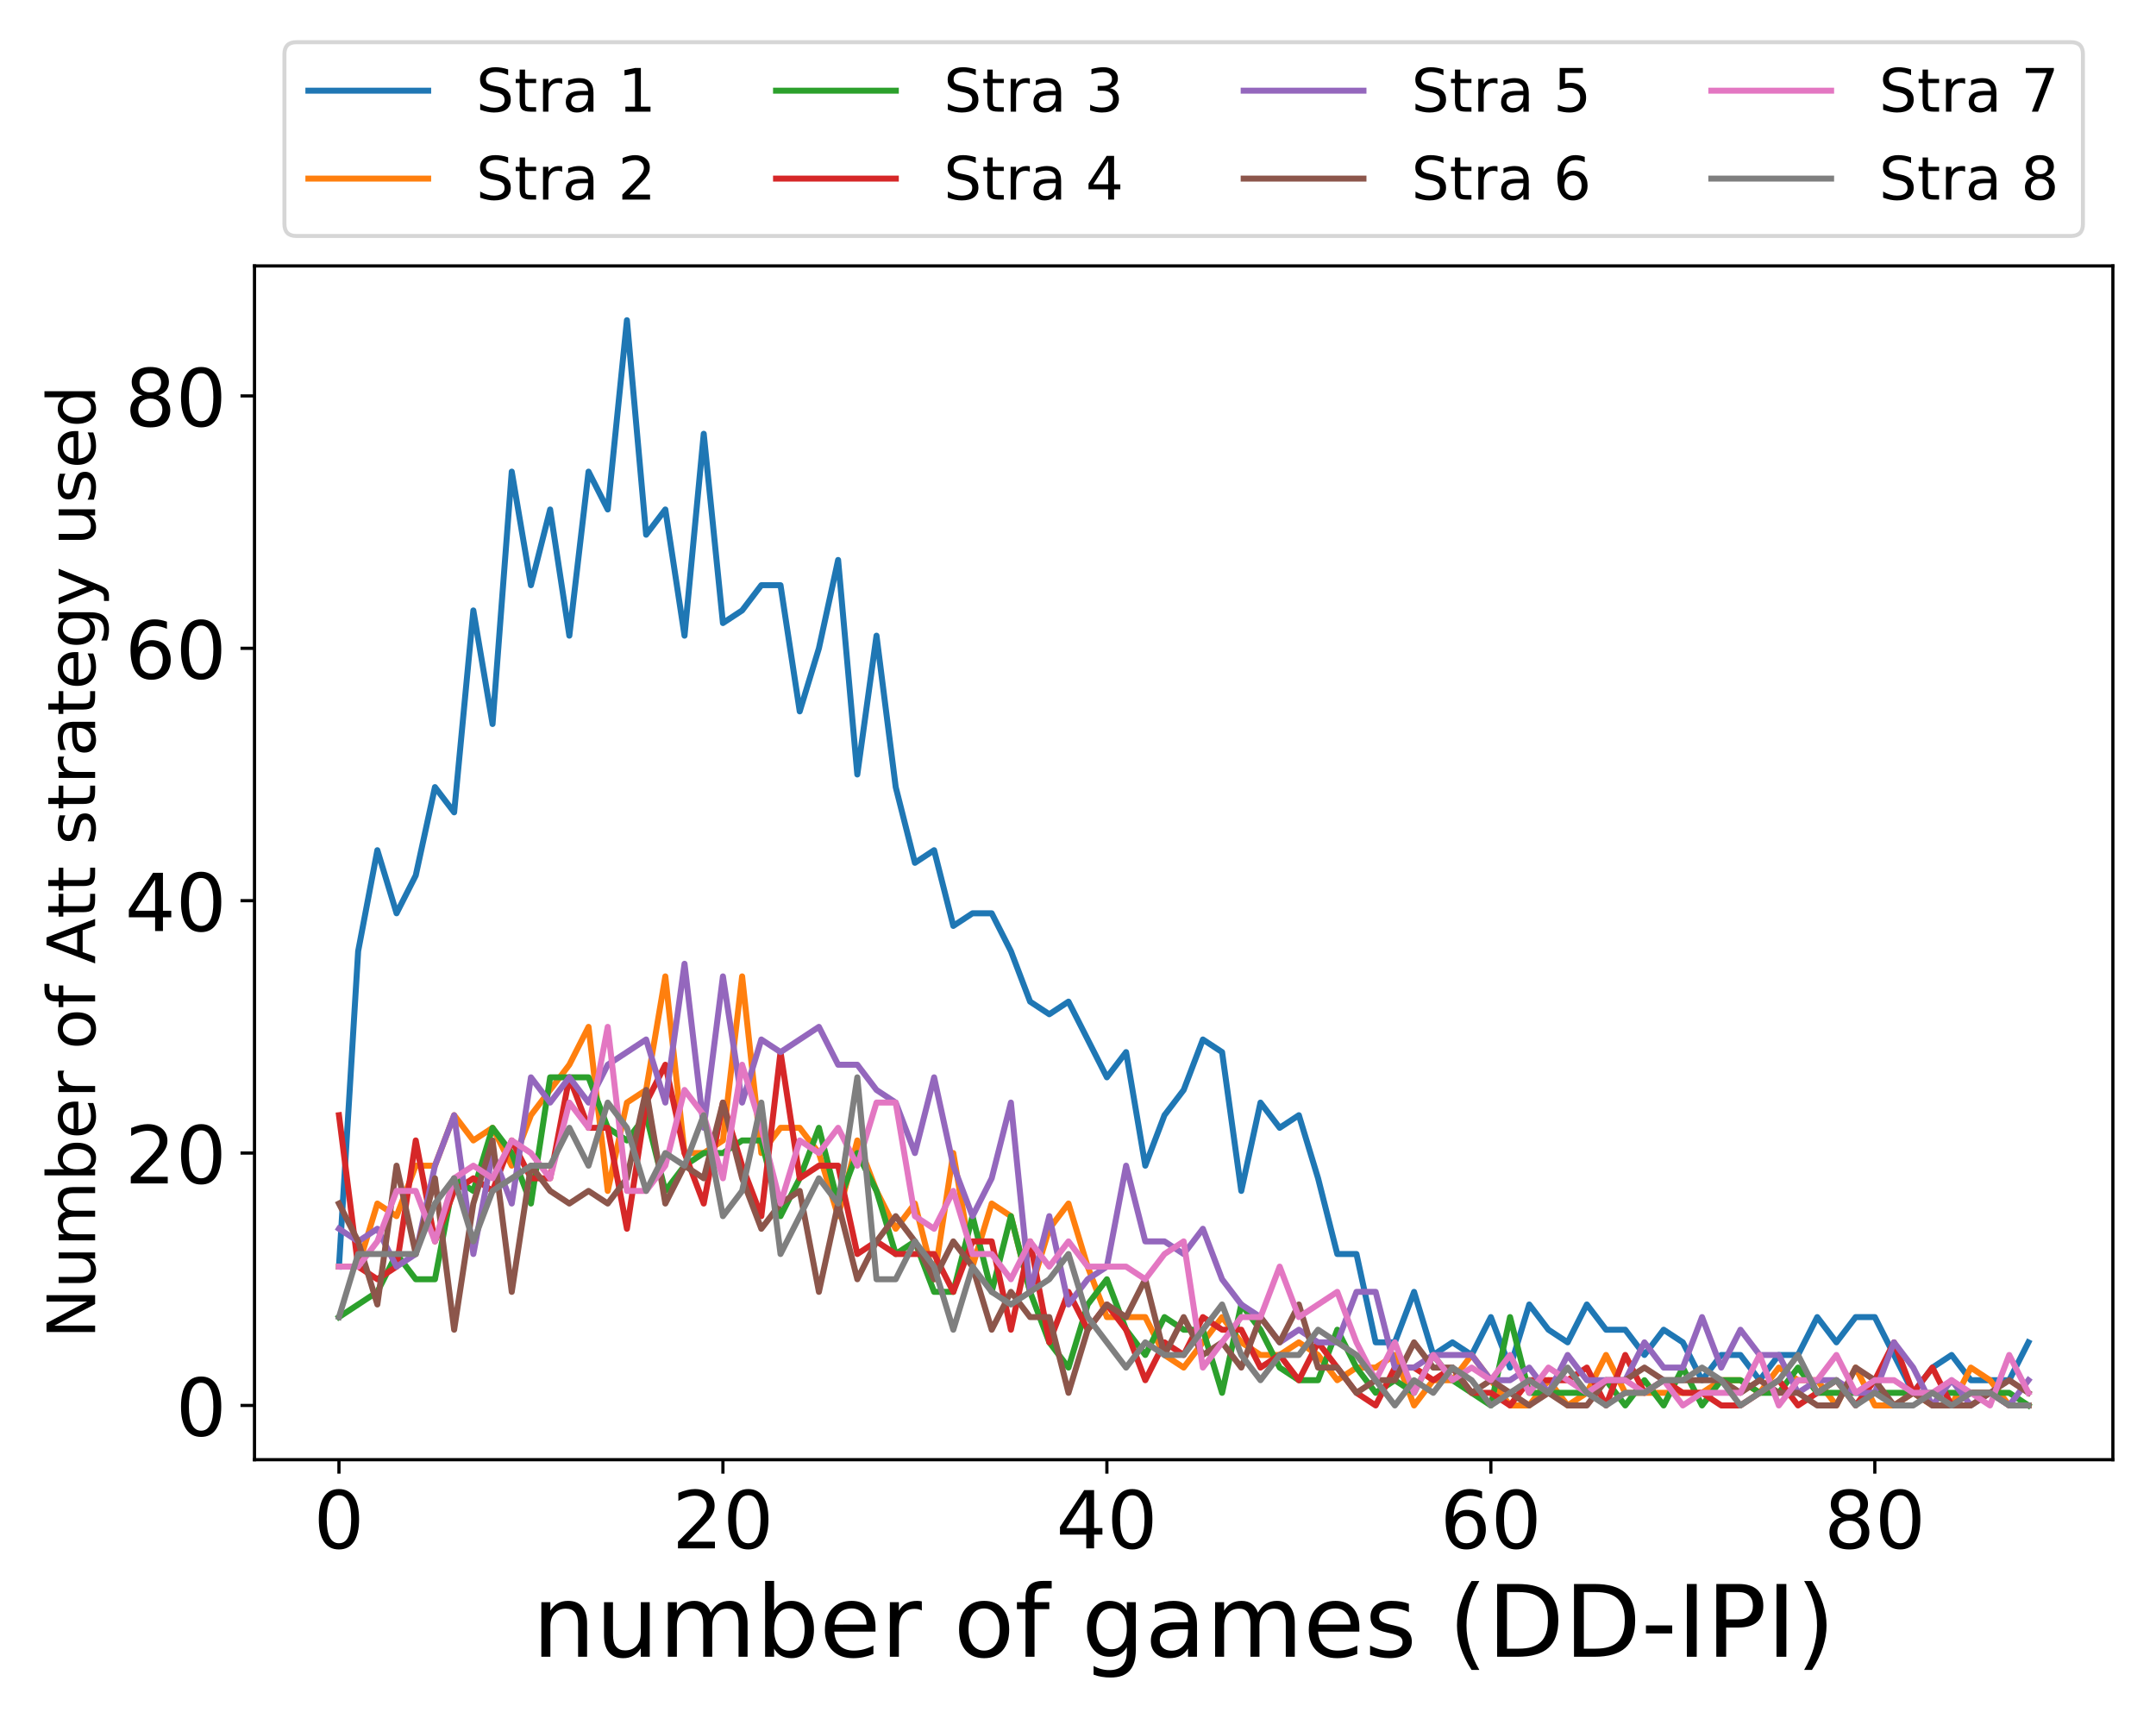 <?xml version="1.0" encoding="utf-8" standalone="no"?>
<!DOCTYPE svg PUBLIC "-//W3C//DTD SVG 1.1//EN"
  "http://www.w3.org/Graphics/SVG/1.1/DTD/svg11.dtd">
<!-- Created with matplotlib (https://matplotlib.org/) -->
<svg height="432pt" version="1.1" viewBox="0 0 540 432" width="540pt" xmlns="http://www.w3.org/2000/svg" xmlns:xlink="http://www.w3.org/1999/xlink">
 <defs>
  <style type="text/css">
*{stroke-linecap:butt;stroke-linejoin:round;}
  </style>
 </defs>
 <g id="figure_1">
  <g id="patch_1">
   <path d="M 0 432 
L 540 432 
L 540 0 
L 0 0 
z
" style="fill:#ffffff;"/>
  </g>
  <g id="axes_1">
   <g id="patch_2">
    <path d="M 63.74 365.56 
L 529.2 365.56 
L 529.2 66.6 
L 63.74 66.6 
z
" style="fill:#ffffff;"/>
   </g>
   <g id="matplotlib.axis_1">
    <g id="xtick_1">
     <g id="line2d_1">
      <defs>
       <path d="M 0 0 
L 0 3.5 
" id="mce94578e43" style="stroke:#000000;stroke-width:0.8;"/>
      </defs>
      <g>
       <use style="stroke:#000000;stroke-width:0.8;" x="84.897" xlink:href="#mce94578e43" y="365.56"/>
      </g>
     </g>
     <g id="text_1">
      <!-- 0 -->
      <defs>
       <path d="M 31.781 66.406 
Q 24.172 66.406 20.328 58.906 
Q 16.5 51.422 16.5 36.375 
Q 16.5 21.391 20.328 13.891 
Q 24.172 6.391 31.781 6.391 
Q 39.453 6.391 43.281 13.891 
Q 47.125 21.391 47.125 36.375 
Q 47.125 51.422 43.281 58.906 
Q 39.453 66.406 31.781 66.406 
z
M 31.781 74.219 
Q 44.047 74.219 50.516 64.516 
Q 56.984 54.828 56.984 36.375 
Q 56.984 17.969 50.516 8.266 
Q 44.047 -1.422 31.781 -1.422 
Q 19.531 -1.422 13.062 8.266 
Q 6.594 17.969 6.594 36.375 
Q 6.594 54.828 13.062 64.516 
Q 19.531 74.219 31.781 74.219 
z
" id="DejaVuSans-48"/>
      </defs>
      <g transform="translate(78.535 387.757)scale(0.2 -0.2)">
       <use xlink:href="#DejaVuSans-48"/>
      </g>
     </g>
    </g>
    <g id="xtick_2">
     <g id="line2d_2">
      <g>
       <use style="stroke:#000000;stroke-width:0.8;" x="181.067" xlink:href="#mce94578e43" y="365.56"/>
      </g>
     </g>
     <g id="text_2">
      <!-- 20 -->
      <defs>
       <path d="M 19.188 8.297 
L 53.609 8.297 
L 53.609 0 
L 7.328 0 
L 7.328 8.297 
Q 12.938 14.109 22.625 23.891 
Q 32.328 33.688 34.812 36.531 
Q 39.547 41.844 41.422 45.531 
Q 43.312 49.219 43.312 52.781 
Q 43.312 58.594 39.234 62.25 
Q 35.156 65.922 28.609 65.922 
Q 23.969 65.922 18.812 64.312 
Q 13.672 62.703 7.812 59.422 
L 7.812 69.391 
Q 13.766 71.781 18.938 73 
Q 24.125 74.219 28.422 74.219 
Q 39.75 74.219 46.484 68.547 
Q 53.219 62.891 53.219 53.422 
Q 53.219 48.922 51.531 44.891 
Q 49.859 40.875 45.406 35.406 
Q 44.188 33.984 37.641 27.219 
Q 31.109 20.453 19.188 8.297 
z
" id="DejaVuSans-50"/>
      </defs>
      <g transform="translate(168.342 387.757)scale(0.2 -0.2)">
       <use xlink:href="#DejaVuSans-50"/>
       <use x="63.623" xlink:href="#DejaVuSans-48"/>
      </g>
     </g>
    </g>
    <g id="xtick_3">
     <g id="line2d_3">
      <g>
       <use style="stroke:#000000;stroke-width:0.8;" x="277.236" xlink:href="#mce94578e43" y="365.56"/>
      </g>
     </g>
     <g id="text_3">
      <!-- 40 -->
      <defs>
       <path d="M 37.797 64.312 
L 12.891 25.391 
L 37.797 25.391 
z
M 35.203 72.906 
L 47.609 72.906 
L 47.609 25.391 
L 58.016 25.391 
L 58.016 17.188 
L 47.609 17.188 
L 47.609 0 
L 37.797 0 
L 37.797 17.188 
L 4.891 17.188 
L 4.891 26.703 
z
" id="DejaVuSans-52"/>
      </defs>
      <g transform="translate(264.511 387.757)scale(0.2 -0.2)">
       <use xlink:href="#DejaVuSans-52"/>
       <use x="63.623" xlink:href="#DejaVuSans-48"/>
      </g>
     </g>
    </g>
    <g id="xtick_4">
     <g id="line2d_4">
      <g>
       <use style="stroke:#000000;stroke-width:0.8;" x="373.406" xlink:href="#mce94578e43" y="365.56"/>
      </g>
     </g>
     <g id="text_4">
      <!-- 60 -->
      <defs>
       <path d="M 33.016 40.375 
Q 26.375 40.375 22.484 35.828 
Q 18.609 31.297 18.609 23.391 
Q 18.609 15.531 22.484 10.953 
Q 26.375 6.391 33.016 6.391 
Q 39.656 6.391 43.531 10.953 
Q 47.406 15.531 47.406 23.391 
Q 47.406 31.297 43.531 35.828 
Q 39.656 40.375 33.016 40.375 
z
M 52.594 71.297 
L 52.594 62.312 
Q 48.875 64.062 45.094 64.984 
Q 41.312 65.922 37.594 65.922 
Q 27.828 65.922 22.672 59.328 
Q 17.531 52.734 16.797 39.406 
Q 19.672 43.656 24.016 45.922 
Q 28.375 48.188 33.594 48.188 
Q 44.578 48.188 50.953 41.516 
Q 57.328 34.859 57.328 23.391 
Q 57.328 12.156 50.688 5.359 
Q 44.047 -1.422 33.016 -1.422 
Q 20.359 -1.422 13.672 8.266 
Q 6.984 17.969 6.984 36.375 
Q 6.984 53.656 15.188 63.938 
Q 23.391 74.219 37.203 74.219 
Q 40.922 74.219 44.703 73.484 
Q 48.484 72.75 52.594 71.297 
z
" id="DejaVuSans-54"/>
      </defs>
      <g transform="translate(360.681 387.757)scale(0.2 -0.2)">
       <use xlink:href="#DejaVuSans-54"/>
       <use x="63.623" xlink:href="#DejaVuSans-48"/>
      </g>
     </g>
    </g>
    <g id="xtick_5">
     <g id="line2d_5">
      <g>
       <use style="stroke:#000000;stroke-width:0.8;" x="469.575" xlink:href="#mce94578e43" y="365.56"/>
      </g>
     </g>
     <g id="text_5">
      <!-- 80 -->
      <defs>
       <path d="M 31.781 34.625 
Q 24.75 34.625 20.719 30.859 
Q 16.703 27.094 16.703 20.516 
Q 16.703 13.922 20.719 10.156 
Q 24.75 6.391 31.781 6.391 
Q 38.812 6.391 42.859 10.172 
Q 46.922 13.969 46.922 20.516 
Q 46.922 27.094 42.891 30.859 
Q 38.875 34.625 31.781 34.625 
z
M 21.922 38.812 
Q 15.578 40.375 12.031 44.719 
Q 8.5 49.078 8.5 55.328 
Q 8.5 64.062 14.719 69.141 
Q 20.953 74.219 31.781 74.219 
Q 42.672 74.219 48.875 69.141 
Q 55.078 64.062 55.078 55.328 
Q 55.078 49.078 51.531 44.719 
Q 48 40.375 41.703 38.812 
Q 48.828 37.156 52.797 32.312 
Q 56.781 27.484 56.781 20.516 
Q 56.781 9.906 50.312 4.234 
Q 43.844 -1.422 31.781 -1.422 
Q 19.734 -1.422 13.25 4.234 
Q 6.781 9.906 6.781 20.516 
Q 6.781 27.484 10.781 32.312 
Q 14.797 37.156 21.922 38.812 
z
M 18.312 54.391 
Q 18.312 48.734 21.844 45.562 
Q 25.391 42.391 31.781 42.391 
Q 38.141 42.391 41.719 45.562 
Q 45.312 48.734 45.312 54.391 
Q 45.312 60.062 41.719 63.234 
Q 38.141 66.406 31.781 66.406 
Q 25.391 66.406 21.844 63.234 
Q 18.312 60.062 18.312 54.391 
z
" id="DejaVuSans-56"/>
      </defs>
      <g transform="translate(456.85 387.757)scale(0.2 -0.2)">
       <use xlink:href="#DejaVuSans-56"/>
       <use x="63.623" xlink:href="#DejaVuSans-48"/>
      </g>
     </g>
    </g>
    <g id="text_6">
     <!-- number of games (DD-IPI) -->
     <defs>
      <path d="M 54.891 33.016 
L 54.891 0 
L 45.906 0 
L 45.906 32.719 
Q 45.906 40.484 42.875 44.328 
Q 39.844 48.188 33.797 48.188 
Q 26.516 48.188 22.312 43.547 
Q 18.109 38.922 18.109 30.906 
L 18.109 0 
L 9.078 0 
L 9.078 54.688 
L 18.109 54.688 
L 18.109 46.188 
Q 21.344 51.125 25.703 53.562 
Q 30.078 56 35.797 56 
Q 45.219 56 50.047 50.172 
Q 54.891 44.344 54.891 33.016 
z
" id="DejaVuSans-110"/>
      <path d="M 8.5 21.578 
L 8.5 54.688 
L 17.484 54.688 
L 17.484 21.922 
Q 17.484 14.156 20.5 10.266 
Q 23.531 6.391 29.594 6.391 
Q 36.859 6.391 41.078 11.031 
Q 45.312 15.672 45.312 23.688 
L 45.312 54.688 
L 54.297 54.688 
L 54.297 0 
L 45.312 0 
L 45.312 8.406 
Q 42.047 3.422 37.719 1 
Q 33.406 -1.422 27.688 -1.422 
Q 18.266 -1.422 13.375 4.438 
Q 8.5 10.297 8.5 21.578 
z
M 31.109 56 
z
" id="DejaVuSans-117"/>
      <path d="M 52 44.188 
Q 55.375 50.25 60.062 53.125 
Q 64.75 56 71.094 56 
Q 79.641 56 84.281 50.016 
Q 88.922 44.047 88.922 33.016 
L 88.922 0 
L 79.891 0 
L 79.891 32.719 
Q 79.891 40.578 77.094 44.375 
Q 74.312 48.188 68.609 48.188 
Q 61.625 48.188 57.562 43.547 
Q 53.516 38.922 53.516 30.906 
L 53.516 0 
L 44.484 0 
L 44.484 32.719 
Q 44.484 40.625 41.703 44.406 
Q 38.922 48.188 33.109 48.188 
Q 26.219 48.188 22.156 43.531 
Q 18.109 38.875 18.109 30.906 
L 18.109 0 
L 9.078 0 
L 9.078 54.688 
L 18.109 54.688 
L 18.109 46.188 
Q 21.188 51.219 25.484 53.609 
Q 29.781 56 35.688 56 
Q 41.656 56 45.828 52.969 
Q 50 49.953 52 44.188 
z
" id="DejaVuSans-109"/>
      <path d="M 48.688 27.297 
Q 48.688 37.203 44.609 42.844 
Q 40.531 48.484 33.406 48.484 
Q 26.266 48.484 22.188 42.844 
Q 18.109 37.203 18.109 27.297 
Q 18.109 17.391 22.188 11.75 
Q 26.266 6.109 33.406 6.109 
Q 40.531 6.109 44.609 11.75 
Q 48.688 17.391 48.688 27.297 
z
M 18.109 46.391 
Q 20.953 51.266 25.266 53.625 
Q 29.594 56 35.594 56 
Q 45.562 56 51.781 48.094 
Q 58.016 40.188 58.016 27.297 
Q 58.016 14.406 51.781 6.484 
Q 45.562 -1.422 35.594 -1.422 
Q 29.594 -1.422 25.266 0.953 
Q 20.953 3.328 18.109 8.203 
L 18.109 0 
L 9.078 0 
L 9.078 75.984 
L 18.109 75.984 
z
" id="DejaVuSans-98"/>
      <path d="M 56.203 29.594 
L 56.203 25.203 
L 14.891 25.203 
Q 15.484 15.922 20.484 11.062 
Q 25.484 6.203 34.422 6.203 
Q 39.594 6.203 44.453 7.469 
Q 49.312 8.734 54.109 11.281 
L 54.109 2.781 
Q 49.266 0.734 44.188 -0.344 
Q 39.109 -1.422 33.891 -1.422 
Q 20.797 -1.422 13.156 6.188 
Q 5.516 13.812 5.516 26.812 
Q 5.516 40.234 12.766 48.109 
Q 20.016 56 32.328 56 
Q 43.359 56 49.781 48.891 
Q 56.203 41.797 56.203 29.594 
z
M 47.219 32.234 
Q 47.125 39.594 43.094 43.984 
Q 39.062 48.391 32.422 48.391 
Q 24.906 48.391 20.391 44.141 
Q 15.875 39.891 15.188 32.172 
z
" id="DejaVuSans-101"/>
      <path d="M 41.109 46.297 
Q 39.594 47.172 37.812 47.578 
Q 36.031 48 33.891 48 
Q 26.266 48 22.188 43.047 
Q 18.109 38.094 18.109 28.812 
L 18.109 0 
L 9.078 0 
L 9.078 54.688 
L 18.109 54.688 
L 18.109 46.188 
Q 20.953 51.172 25.484 53.578 
Q 30.031 56 36.531 56 
Q 37.453 56 38.578 55.875 
Q 39.703 55.766 41.062 55.516 
z
" id="DejaVuSans-114"/>
      <path id="DejaVuSans-32"/>
      <path d="M 30.609 48.391 
Q 23.391 48.391 19.188 42.75 
Q 14.984 37.109 14.984 27.297 
Q 14.984 17.484 19.156 11.844 
Q 23.344 6.203 30.609 6.203 
Q 37.797 6.203 41.984 11.859 
Q 46.188 17.531 46.188 27.297 
Q 46.188 37.016 41.984 42.703 
Q 37.797 48.391 30.609 48.391 
z
M 30.609 56 
Q 42.328 56 49.016 48.375 
Q 55.719 40.766 55.719 27.297 
Q 55.719 13.875 49.016 6.219 
Q 42.328 -1.422 30.609 -1.422 
Q 18.844 -1.422 12.172 6.219 
Q 5.516 13.875 5.516 27.297 
Q 5.516 40.766 12.172 48.375 
Q 18.844 56 30.609 56 
z
" id="DejaVuSans-111"/>
      <path d="M 37.109 75.984 
L 37.109 68.5 
L 28.516 68.5 
Q 23.688 68.5 21.797 66.547 
Q 19.922 64.594 19.922 59.516 
L 19.922 54.688 
L 34.719 54.688 
L 34.719 47.703 
L 19.922 47.703 
L 19.922 0 
L 10.891 0 
L 10.891 47.703 
L 2.297 47.703 
L 2.297 54.688 
L 10.891 54.688 
L 10.891 58.5 
Q 10.891 67.625 15.141 71.797 
Q 19.391 75.984 28.609 75.984 
z
" id="DejaVuSans-102"/>
      <path d="M 45.406 27.984 
Q 45.406 37.75 41.375 43.109 
Q 37.359 48.484 30.078 48.484 
Q 22.859 48.484 18.828 43.109 
Q 14.797 37.75 14.797 27.984 
Q 14.797 18.266 18.828 12.891 
Q 22.859 7.516 30.078 7.516 
Q 37.359 7.516 41.375 12.891 
Q 45.406 18.266 45.406 27.984 
z
M 54.391 6.781 
Q 54.391 -7.172 48.188 -13.984 
Q 42 -20.797 29.203 -20.797 
Q 24.469 -20.797 20.266 -20.094 
Q 16.062 -19.391 12.109 -17.922 
L 12.109 -9.188 
Q 16.062 -11.328 19.922 -12.344 
Q 23.781 -13.375 27.781 -13.375 
Q 36.625 -13.375 41.016 -8.766 
Q 45.406 -4.156 45.406 5.172 
L 45.406 9.625 
Q 42.625 4.781 38.281 2.391 
Q 33.938 0 27.875 0 
Q 17.828 0 11.672 7.656 
Q 5.516 15.328 5.516 27.984 
Q 5.516 40.672 11.672 48.328 
Q 17.828 56 27.875 56 
Q 33.938 56 38.281 53.609 
Q 42.625 51.219 45.406 46.391 
L 45.406 54.688 
L 54.391 54.688 
z
" id="DejaVuSans-103"/>
      <path d="M 34.281 27.484 
Q 23.391 27.484 19.188 25 
Q 14.984 22.516 14.984 16.5 
Q 14.984 11.719 18.141 8.906 
Q 21.297 6.109 26.703 6.109 
Q 34.188 6.109 38.703 11.406 
Q 43.219 16.703 43.219 25.484 
L 43.219 27.484 
z
M 52.203 31.203 
L 52.203 0 
L 43.219 0 
L 43.219 8.297 
Q 40.141 3.328 35.547 0.953 
Q 30.953 -1.422 24.312 -1.422 
Q 15.922 -1.422 10.953 3.297 
Q 6 8.016 6 15.922 
Q 6 25.141 12.172 29.828 
Q 18.359 34.516 30.609 34.516 
L 43.219 34.516 
L 43.219 35.406 
Q 43.219 41.609 39.141 45 
Q 35.062 48.391 27.688 48.391 
Q 23 48.391 18.547 47.266 
Q 14.109 46.141 10.016 43.891 
L 10.016 52.203 
Q 14.938 54.109 19.578 55.047 
Q 24.219 56 28.609 56 
Q 40.484 56 46.344 49.844 
Q 52.203 43.703 52.203 31.203 
z
" id="DejaVuSans-97"/>
      <path d="M 44.281 53.078 
L 44.281 44.578 
Q 40.484 46.531 36.375 47.5 
Q 32.281 48.484 27.875 48.484 
Q 21.188 48.484 17.844 46.438 
Q 14.5 44.391 14.5 40.281 
Q 14.5 37.156 16.891 35.375 
Q 19.281 33.594 26.516 31.984 
L 29.594 31.297 
Q 39.156 29.25 43.188 25.516 
Q 47.219 21.781 47.219 15.094 
Q 47.219 7.469 41.188 3.016 
Q 35.156 -1.422 24.609 -1.422 
Q 20.219 -1.422 15.453 -0.562 
Q 10.688 0.297 5.422 2 
L 5.422 11.281 
Q 10.406 8.688 15.234 7.391 
Q 20.062 6.109 24.812 6.109 
Q 31.156 6.109 34.562 8.281 
Q 37.984 10.453 37.984 14.406 
Q 37.984 18.062 35.516 20.016 
Q 33.062 21.969 24.703 23.781 
L 21.578 24.516 
Q 13.234 26.266 9.516 29.906 
Q 5.812 33.547 5.812 39.891 
Q 5.812 47.609 11.281 51.797 
Q 16.75 56 26.812 56 
Q 31.781 56 36.172 55.266 
Q 40.578 54.547 44.281 53.078 
z
" id="DejaVuSans-115"/>
      <path d="M 31 75.875 
Q 24.469 64.656 21.281 53.656 
Q 18.109 42.672 18.109 31.391 
Q 18.109 20.125 21.312 9.062 
Q 24.516 -2 31 -13.188 
L 23.188 -13.188 
Q 15.875 -1.703 12.234 9.375 
Q 8.594 20.453 8.594 31.391 
Q 8.594 42.281 12.203 53.312 
Q 15.828 64.359 23.188 75.875 
z
" id="DejaVuSans-40"/>
      <path d="M 19.672 64.797 
L 19.672 8.109 
L 31.594 8.109 
Q 46.688 8.109 53.688 14.938 
Q 60.688 21.781 60.688 36.531 
Q 60.688 51.172 53.688 57.984 
Q 46.688 64.797 31.594 64.797 
z
M 9.812 72.906 
L 30.078 72.906 
Q 51.266 72.906 61.172 64.094 
Q 71.094 55.281 71.094 36.531 
Q 71.094 17.672 61.125 8.828 
Q 51.172 0 30.078 0 
L 9.812 0 
z
" id="DejaVuSans-68"/>
      <path d="M 4.891 31.391 
L 31.203 31.391 
L 31.203 23.391 
L 4.891 23.391 
z
" id="DejaVuSans-45"/>
      <path d="M 9.812 72.906 
L 19.672 72.906 
L 19.672 0 
L 9.812 0 
z
" id="DejaVuSans-73"/>
      <path d="M 19.672 64.797 
L 19.672 37.406 
L 32.078 37.406 
Q 38.969 37.406 42.719 40.969 
Q 46.484 44.531 46.484 51.125 
Q 46.484 57.672 42.719 61.234 
Q 38.969 64.797 32.078 64.797 
z
M 9.812 72.906 
L 32.078 72.906 
Q 44.344 72.906 50.609 67.359 
Q 56.891 61.812 56.891 51.125 
Q 56.891 40.328 50.609 34.812 
Q 44.344 29.297 32.078 29.297 
L 19.672 29.297 
L 19.672 0 
L 9.812 0 
z
" id="DejaVuSans-80"/>
      <path d="M 8.016 75.875 
L 15.828 75.875 
Q 23.141 64.359 26.781 53.312 
Q 30.422 42.281 30.422 31.391 
Q 30.422 20.453 26.781 9.375 
Q 23.141 -1.703 15.828 -13.188 
L 8.016 -13.188 
Q 14.5 -2 17.703 9.062 
Q 20.906 20.125 20.906 31.391 
Q 20.906 42.672 17.703 53.656 
Q 14.5 64.656 8.016 75.875 
z
" id="DejaVuSans-41"/>
     </defs>
     <g transform="translate(133.318 414.912)scale(0.25 -0.25)">
      <use xlink:href="#DejaVuSans-110"/>
      <use x="63.379" xlink:href="#DejaVuSans-117"/>
      <use x="126.758" xlink:href="#DejaVuSans-109"/>
      <use x="224.17" xlink:href="#DejaVuSans-98"/>
      <use x="287.646" xlink:href="#DejaVuSans-101"/>
      <use x="349.17" xlink:href="#DejaVuSans-114"/>
      <use x="390.283" xlink:href="#DejaVuSans-32"/>
      <use x="422.07" xlink:href="#DejaVuSans-111"/>
      <use x="483.252" xlink:href="#DejaVuSans-102"/>
      <use x="518.457" xlink:href="#DejaVuSans-32"/>
      <use x="550.244" xlink:href="#DejaVuSans-103"/>
      <use x="613.721" xlink:href="#DejaVuSans-97"/>
      <use x="675" xlink:href="#DejaVuSans-109"/>
      <use x="772.412" xlink:href="#DejaVuSans-101"/>
      <use x="833.936" xlink:href="#DejaVuSans-115"/>
      <use x="886.035" xlink:href="#DejaVuSans-32"/>
      <use x="917.822" xlink:href="#DejaVuSans-40"/>
      <use x="956.836" xlink:href="#DejaVuSans-68"/>
      <use x="1033.838" xlink:href="#DejaVuSans-68"/>
      <use x="1110.84" xlink:href="#DejaVuSans-45"/>
      <use x="1146.924" xlink:href="#DejaVuSans-73"/>
      <use x="1176.416" xlink:href="#DejaVuSans-80"/>
      <use x="1236.719" xlink:href="#DejaVuSans-73"/>
      <use x="1266.211" xlink:href="#DejaVuSans-41"/>
     </g>
    </g>
   </g>
   <g id="matplotlib.axis_2">
    <g id="ytick_1">
     <g id="line2d_6">
      <defs>
       <path d="M 0 0 
L -3.5 0 
" id="m4ebecbca66" style="stroke:#000000;stroke-width:0.8;"/>
      </defs>
      <g>
       <use style="stroke:#000000;stroke-width:0.8;" x="63.74" xlink:href="#m4ebecbca66" y="351.971"/>
      </g>
     </g>
     <g id="text_7">
      <!-- 0 -->
      <g transform="translate(44.015 359.569)scale(0.2 -0.2)">
       <use xlink:href="#DejaVuSans-48"/>
      </g>
     </g>
    </g>
    <g id="ytick_2">
     <g id="line2d_7">
      <g>
       <use style="stroke:#000000;stroke-width:0.8;" x="63.74" xlink:href="#m4ebecbca66" y="288.766"/>
      </g>
     </g>
     <g id="text_8">
      <!-- 20 -->
      <g transform="translate(31.29 296.364)scale(0.2 -0.2)">
       <use xlink:href="#DejaVuSans-50"/>
       <use x="63.623" xlink:href="#DejaVuSans-48"/>
      </g>
     </g>
    </g>
    <g id="ytick_3">
     <g id="line2d_8">
      <g>
       <use style="stroke:#000000;stroke-width:0.8;" x="63.74" xlink:href="#m4ebecbca66" y="225.561"/>
      </g>
     </g>
     <g id="text_9">
      <!-- 40 -->
      <g transform="translate(31.29 233.159)scale(0.2 -0.2)">
       <use xlink:href="#DejaVuSans-52"/>
       <use x="63.623" xlink:href="#DejaVuSans-48"/>
      </g>
     </g>
    </g>
    <g id="ytick_4">
     <g id="line2d_9">
      <g>
       <use style="stroke:#000000;stroke-width:0.8;" x="63.74" xlink:href="#m4ebecbca66" y="162.356"/>
      </g>
     </g>
     <g id="text_10">
      <!-- 60 -->
      <g transform="translate(31.29 169.954)scale(0.2 -0.2)">
       <use xlink:href="#DejaVuSans-54"/>
       <use x="63.623" xlink:href="#DejaVuSans-48"/>
      </g>
     </g>
    </g>
    <g id="ytick_5">
     <g id="line2d_10">
      <g>
       <use style="stroke:#000000;stroke-width:0.8;" x="63.74" xlink:href="#m4ebecbca66" y="99.151"/>
      </g>
     </g>
     <g id="text_11">
      <!-- 80 -->
      <g transform="translate(31.29 106.749)scale(0.2 -0.2)">
       <use xlink:href="#DejaVuSans-56"/>
       <use x="63.623" xlink:href="#DejaVuSans-48"/>
      </g>
     </g>
    </g>
    <g id="text_12">
     <!-- Number of Att strategy used -->
     <defs>
      <path d="M 9.812 72.906 
L 23.094 72.906 
L 55.422 11.922 
L 55.422 72.906 
L 64.984 72.906 
L 64.984 0 
L 51.703 0 
L 19.391 60.984 
L 19.391 0 
L 9.812 0 
z
" id="DejaVuSans-78"/>
      <path d="M 34.188 63.188 
L 20.797 26.906 
L 47.609 26.906 
z
M 28.609 72.906 
L 39.797 72.906 
L 67.578 0 
L 57.328 0 
L 50.688 18.703 
L 17.828 18.703 
L 11.188 0 
L 0.781 0 
z
" id="DejaVuSans-65"/>
      <path d="M 18.312 70.219 
L 18.312 54.688 
L 36.812 54.688 
L 36.812 47.703 
L 18.312 47.703 
L 18.312 18.016 
Q 18.312 11.328 20.141 9.422 
Q 21.969 7.516 27.594 7.516 
L 36.812 7.516 
L 36.812 0 
L 27.594 0 
Q 17.188 0 13.234 3.875 
Q 9.281 7.766 9.281 18.016 
L 9.281 47.703 
L 2.688 47.703 
L 2.688 54.688 
L 9.281 54.688 
L 9.281 70.219 
z
" id="DejaVuSans-116"/>
      <path d="M 32.172 -5.078 
Q 28.375 -14.844 24.75 -17.812 
Q 21.141 -20.797 15.094 -20.797 
L 7.906 -20.797 
L 7.906 -13.281 
L 13.188 -13.281 
Q 16.891 -13.281 18.938 -11.516 
Q 21 -9.766 23.484 -3.219 
L 25.094 0.875 
L 2.984 54.688 
L 12.5 54.688 
L 29.594 11.922 
L 46.688 54.688 
L 56.203 54.688 
z
" id="DejaVuSans-121"/>
      <path d="M 45.406 46.391 
L 45.406 75.984 
L 54.391 75.984 
L 54.391 0 
L 45.406 0 
L 45.406 8.203 
Q 42.578 3.328 38.25 0.953 
Q 33.938 -1.422 27.875 -1.422 
Q 17.969 -1.422 11.734 6.484 
Q 5.516 14.406 5.516 27.297 
Q 5.516 40.188 11.734 48.094 
Q 17.969 56 27.875 56 
Q 33.938 56 38.25 53.625 
Q 42.578 51.266 45.406 46.391 
z
M 14.797 27.297 
Q 14.797 17.391 18.875 11.75 
Q 22.953 6.109 30.078 6.109 
Q 37.203 6.109 41.297 11.75 
Q 45.406 17.391 45.406 27.297 
Q 45.406 37.203 41.297 42.844 
Q 37.203 48.484 30.078 48.484 
Q 22.953 48.484 18.875 42.844 
Q 14.797 37.203 14.797 27.297 
z
" id="DejaVuSans-100"/>
     </defs>
     <g transform="translate(23.824 335.214)rotate(-90)scale(0.167 -0.167)">
      <use xlink:href="#DejaVuSans-78"/>
      <use x="74.805" xlink:href="#DejaVuSans-117"/>
      <use x="138.184" xlink:href="#DejaVuSans-109"/>
      <use x="235.596" xlink:href="#DejaVuSans-98"/>
      <use x="299.072" xlink:href="#DejaVuSans-101"/>
      <use x="360.596" xlink:href="#DejaVuSans-114"/>
      <use x="401.709" xlink:href="#DejaVuSans-32"/>
      <use x="433.496" xlink:href="#DejaVuSans-111"/>
      <use x="494.678" xlink:href="#DejaVuSans-102"/>
      <use x="529.883" xlink:href="#DejaVuSans-32"/>
      <use x="561.67" xlink:href="#DejaVuSans-65"/>
      <use x="630.062" xlink:href="#DejaVuSans-116"/>
      <use x="669.271" xlink:href="#DejaVuSans-116"/>
      <use x="708.48" xlink:href="#DejaVuSans-32"/>
      <use x="740.268" xlink:href="#DejaVuSans-115"/>
      <use x="792.367" xlink:href="#DejaVuSans-116"/>
      <use x="831.576" xlink:href="#DejaVuSans-114"/>
      <use x="872.689" xlink:href="#DejaVuSans-97"/>
      <use x="933.969" xlink:href="#DejaVuSans-116"/>
      <use x="973.178" xlink:href="#DejaVuSans-101"/>
      <use x="1034.701" xlink:href="#DejaVuSans-103"/>
      <use x="1098.178" xlink:href="#DejaVuSans-121"/>
      <use x="1157.357" xlink:href="#DejaVuSans-32"/>
      <use x="1189.145" xlink:href="#DejaVuSans-117"/>
      <use x="1252.523" xlink:href="#DejaVuSans-115"/>
      <use x="1304.623" xlink:href="#DejaVuSans-101"/>
      <use x="1366.146" xlink:href="#DejaVuSans-100"/>
     </g>
    </g>
   </g>
   <g id="line2d_11">
    <path clip-path="url(#pda9639dc2c)" d="M 84.897 317.208 
L 89.706 238.202 
L 94.514 212.92 
L 99.323 228.721 
L 104.131 219.24 
L 108.94 197.118 
L 113.748 203.439 
L 118.557 152.875 
L 123.365 181.317 
L 128.174 118.112 
L 132.982 146.554 
L 137.79 127.593 
L 142.599 159.195 
L 147.407 118.112 
L 152.216 127.593 
L 157.024 80.189 
L 161.833 133.913 
L 166.641 127.593 
L 171.45 159.195 
L 176.258 108.631 
L 181.067 156.035 
L 185.875 152.875 
L 190.684 146.554 
L 195.492 146.554 
L 200.301 178.157 
L 205.109 162.356 
L 209.918 140.234 
L 214.726 193.958 
L 219.534 159.195 
L 224.343 197.118 
L 229.151 216.08 
L 233.96 212.92 
L 238.768 231.881 
L 243.577 228.721 
L 248.385 228.721 
L 253.194 238.202 
L 258.002 250.843 
L 262.811 254.003 
L 267.619 250.843 
L 272.428 260.324 
L 277.236 269.804 
L 282.045 263.484 
L 286.853 291.926 
L 291.662 279.285 
L 296.47 272.965 
L 301.278 260.324 
L 306.087 263.484 
L 310.895 298.247 
L 315.704 276.125 
L 320.512 282.445 
L 325.321 279.285 
L 330.129 295.086 
L 334.938 314.048 
L 339.746 314.048 
L 344.555 336.17 
L 349.363 336.17 
L 354.172 323.529 
L 358.98 339.33 
L 363.789 336.17 
L 368.597 339.33 
L 373.406 329.849 
L 378.214 342.49 
L 383.022 326.689 
L 387.831 333.009 
L 392.639 336.17 
L 397.448 326.689 
L 402.256 333.009 
L 407.065 333.009 
L 411.873 339.33 
L 416.682 333.009 
L 421.49 336.17 
L 426.299 345.65 
L 431.107 339.33 
L 435.916 339.33 
L 440.724 345.65 
L 445.533 339.33 
L 450.341 339.33 
L 455.15 329.849 
L 459.958 336.17 
L 464.766 329.849 
L 469.575 329.849 
L 474.383 339.33 
L 479.192 348.811 
L 484 342.49 
L 488.809 339.33 
L 493.617 345.65 
L 498.426 345.65 
L 503.234 345.65 
L 508.043 336.17 
" style="fill:none;stroke:#1f77b4;stroke-linecap:square;stroke-width:1.5;"/>
   </g>
   <g id="line2d_12">
    <path clip-path="url(#pda9639dc2c)" d="M 84.897 317.208 
L 89.706 317.208 
L 94.514 301.407 
L 99.323 304.567 
L 104.131 291.926 
L 108.94 291.926 
L 113.748 279.285 
L 118.557 285.606 
L 123.365 282.445 
L 128.174 291.926 
L 132.982 279.285 
L 137.79 272.965 
L 142.599 266.644 
L 147.407 257.163 
L 152.216 298.247 
L 157.024 276.125 
L 161.833 272.965 
L 166.641 244.522 
L 171.45 288.766 
L 176.258 288.766 
L 181.067 285.606 
L 185.875 244.522 
L 190.684 288.766 
L 195.492 282.445 
L 200.301 282.445 
L 205.109 288.766 
L 209.918 304.567 
L 214.726 285.606 
L 219.534 298.247 
L 224.343 307.727 
L 229.151 301.407 
L 233.96 320.368 
L 238.768 288.766 
L 243.577 317.208 
L 248.385 301.407 
L 253.194 304.567 
L 258.002 323.529 
L 262.811 307.727 
L 267.619 301.407 
L 272.428 317.208 
L 277.236 329.849 
L 282.045 329.849 
L 286.853 329.849 
L 291.662 339.33 
L 296.47 342.49 
L 301.278 336.17 
L 306.087 329.849 
L 310.895 336.17 
L 315.704 339.33 
L 320.512 339.33 
L 325.321 336.17 
L 330.129 339.33 
L 334.938 345.65 
L 339.746 342.49 
L 344.555 342.49 
L 349.363 339.33 
L 354.172 351.971 
L 358.98 345.65 
L 363.789 345.65 
L 368.597 339.33 
L 373.406 345.65 
L 378.214 351.971 
L 383.022 351.971 
L 387.831 345.65 
L 392.639 351.971 
L 397.448 348.811 
L 402.256 339.33 
L 407.065 348.811 
L 411.873 348.811 
L 416.682 348.811 
L 421.49 348.811 
L 426.299 348.811 
L 431.107 345.65 
L 435.916 345.65 
L 440.724 348.811 
L 445.533 342.49 
L 450.341 345.65 
L 455.15 345.65 
L 459.958 351.971 
L 464.766 342.49 
L 469.575 351.971 
L 474.383 351.971 
L 479.192 348.811 
L 484 351.971 
L 488.809 351.971 
L 493.617 342.49 
L 498.426 345.65 
L 503.234 351.971 
L 508.043 351.971 
" style="fill:none;stroke:#ff7f0e;stroke-linecap:square;stroke-width:1.5;"/>
   </g>
   <g id="line2d_13">
    <path clip-path="url(#pda9639dc2c)" d="M 84.897 329.849 
L 89.706 326.689 
L 94.514 323.529 
L 99.323 314.048 
L 104.131 320.368 
L 108.94 320.368 
L 113.748 295.086 
L 118.557 298.247 
L 123.365 282.445 
L 128.174 288.766 
L 132.982 301.407 
L 137.79 269.804 
L 142.599 269.804 
L 147.407 269.804 
L 152.216 282.445 
L 157.024 285.606 
L 161.833 279.285 
L 166.641 298.247 
L 171.45 291.926 
L 176.258 288.766 
L 181.067 288.766 
L 185.875 285.606 
L 190.684 285.606 
L 195.492 304.567 
L 200.301 295.086 
L 205.109 282.445 
L 209.918 301.407 
L 214.726 288.766 
L 219.534 298.247 
L 224.343 314.048 
L 229.151 310.888 
L 233.96 323.529 
L 238.768 323.529 
L 243.577 304.567 
L 248.385 323.529 
L 253.194 304.567 
L 258.002 323.529 
L 262.811 336.17 
L 267.619 342.49 
L 272.428 326.689 
L 277.236 320.368 
L 282.045 333.009 
L 286.853 339.33 
L 291.662 329.849 
L 296.47 333.009 
L 301.278 333.009 
L 306.087 348.811 
L 310.895 326.689 
L 315.704 333.009 
L 320.512 342.49 
L 325.321 345.65 
L 330.129 345.65 
L 334.938 333.009 
L 339.746 342.49 
L 344.555 348.811 
L 349.363 345.65 
L 354.172 348.811 
L 358.98 339.33 
L 363.789 345.65 
L 368.597 348.811 
L 373.406 351.971 
L 378.214 329.849 
L 383.022 348.811 
L 387.831 348.811 
L 392.639 348.811 
L 397.448 348.811 
L 402.256 345.65 
L 407.065 351.971 
L 411.873 345.65 
L 416.682 351.971 
L 421.49 342.49 
L 426.299 351.971 
L 431.107 345.65 
L 435.916 345.65 
L 440.724 348.811 
L 445.533 348.811 
L 450.341 342.49 
L 455.15 348.811 
L 459.958 348.811 
L 464.766 348.811 
L 469.575 348.811 
L 474.383 348.811 
L 479.192 348.811 
L 484 348.811 
L 488.809 348.811 
L 493.617 348.811 
L 498.426 348.811 
L 503.234 348.811 
L 508.043 351.971 
" style="fill:none;stroke:#2ca02c;stroke-linecap:square;stroke-width:1.5;"/>
   </g>
   <g id="line2d_14">
    <path clip-path="url(#pda9639dc2c)" d="M 84.897 279.285 
L 89.706 317.208 
L 94.514 320.368 
L 99.323 317.208 
L 104.131 285.606 
L 108.94 310.888 
L 113.748 298.247 
L 118.557 295.086 
L 123.365 298.247 
L 128.174 285.606 
L 132.982 295.086 
L 137.79 295.086 
L 142.599 269.804 
L 147.407 282.445 
L 152.216 282.445 
L 157.024 307.727 
L 161.833 276.125 
L 166.641 266.644 
L 171.45 288.766 
L 176.258 301.407 
L 181.067 276.125 
L 185.875 291.926 
L 190.684 304.567 
L 195.492 263.484 
L 200.301 295.086 
L 205.109 291.926 
L 209.918 291.926 
L 214.726 314.048 
L 219.534 310.888 
L 224.343 314.048 
L 229.151 314.048 
L 233.96 314.048 
L 238.768 323.529 
L 243.577 310.888 
L 248.385 310.888 
L 253.194 333.009 
L 258.002 310.888 
L 262.811 336.17 
L 267.619 323.529 
L 272.428 333.009 
L 277.236 326.689 
L 282.045 333.009 
L 286.853 345.65 
L 291.662 336.17 
L 296.47 339.33 
L 301.278 329.849 
L 306.087 333.009 
L 310.895 333.009 
L 315.704 342.49 
L 320.512 339.33 
L 325.321 345.65 
L 330.129 336.17 
L 334.938 342.49 
L 339.746 348.811 
L 344.555 351.971 
L 349.363 342.49 
L 354.172 342.49 
L 358.98 345.65 
L 363.789 342.49 
L 368.597 348.811 
L 373.406 348.811 
L 378.214 351.971 
L 383.022 345.65 
L 387.831 345.65 
L 392.639 345.65 
L 397.448 342.49 
L 402.256 351.971 
L 407.065 339.33 
L 411.873 348.811 
L 416.682 345.65 
L 421.49 348.811 
L 426.299 348.811 
L 431.107 351.971 
L 435.916 351.971 
L 440.724 348.811 
L 445.533 345.65 
L 450.341 351.971 
L 455.15 348.811 
L 459.958 345.65 
L 464.766 351.971 
L 469.575 345.65 
L 474.383 336.17 
L 479.192 348.811 
L 484 342.49 
L 488.809 351.971 
L 493.617 348.811 
L 498.426 348.811 
L 503.234 351.971 
L 508.043 351.971 
" style="fill:none;stroke:#d62728;stroke-linecap:square;stroke-width:1.5;"/>
   </g>
   <g id="line2d_15">
    <path clip-path="url(#pda9639dc2c)" d="M 84.897 307.727 
L 89.706 310.888 
L 94.514 307.727 
L 99.323 317.208 
L 104.131 314.048 
L 108.94 291.926 
L 113.748 279.285 
L 118.557 314.048 
L 123.365 288.766 
L 128.174 301.407 
L 132.982 269.804 
L 137.79 276.125 
L 142.599 269.804 
L 147.407 276.125 
L 152.216 266.644 
L 157.024 263.484 
L 161.833 260.324 
L 166.641 276.125 
L 171.45 241.362 
L 176.258 282.445 
L 181.067 244.522 
L 185.875 276.125 
L 190.684 260.324 
L 195.492 263.484 
L 200.301 260.324 
L 205.109 257.163 
L 209.918 266.644 
L 214.726 266.644 
L 219.534 272.965 
L 224.343 276.125 
L 229.151 288.766 
L 233.96 269.804 
L 238.768 291.926 
L 243.577 304.567 
L 248.385 295.086 
L 253.194 276.125 
L 258.002 323.529 
L 262.811 304.567 
L 267.619 326.689 
L 272.428 320.368 
L 277.236 317.208 
L 282.045 291.926 
L 286.853 310.888 
L 291.662 310.888 
L 296.47 314.048 
L 301.278 307.727 
L 306.087 320.368 
L 310.895 326.689 
L 315.704 329.849 
L 320.512 336.17 
L 325.321 333.009 
L 330.129 336.17 
L 334.938 336.17 
L 339.746 323.529 
L 344.555 323.529 
L 349.363 342.49 
L 354.172 342.49 
L 358.98 339.33 
L 363.789 339.33 
L 368.597 339.33 
L 373.406 345.65 
L 378.214 345.65 
L 383.022 342.49 
L 387.831 348.811 
L 392.639 339.33 
L 397.448 345.65 
L 402.256 345.65 
L 407.065 345.65 
L 411.873 336.17 
L 416.682 342.49 
L 421.49 342.49 
L 426.299 329.849 
L 431.107 342.49 
L 435.916 333.009 
L 440.724 339.33 
L 445.533 339.33 
L 450.341 348.811 
L 455.15 345.65 
L 459.958 345.65 
L 464.766 348.811 
L 469.575 348.811 
L 474.383 336.17 
L 479.192 342.49 
L 484 351.971 
L 488.809 345.65 
L 493.617 351.971 
L 498.426 348.811 
L 503.234 351.971 
L 508.043 345.65 
" style="fill:none;stroke:#9467bd;stroke-linecap:square;stroke-width:1.5;"/>
   </g>
   <g id="line2d_16">
    <path clip-path="url(#pda9639dc2c)" d="M 84.897 301.407 
L 89.706 310.888 
L 94.514 326.689 
L 99.323 291.926 
L 104.131 314.048 
L 108.94 295.086 
L 113.748 333.009 
L 118.557 301.407 
L 123.365 285.606 
L 128.174 323.529 
L 132.982 291.926 
L 137.79 298.247 
L 142.599 301.407 
L 147.407 298.247 
L 152.216 301.407 
L 157.024 295.086 
L 161.833 272.965 
L 166.641 301.407 
L 171.45 291.926 
L 176.258 295.086 
L 181.067 276.125 
L 185.875 295.086 
L 190.684 307.727 
L 195.492 301.407 
L 200.301 298.247 
L 205.109 323.529 
L 209.918 301.407 
L 214.726 320.368 
L 219.534 310.888 
L 224.343 304.567 
L 229.151 310.888 
L 233.96 320.368 
L 238.768 310.888 
L 243.577 317.208 
L 248.385 333.009 
L 253.194 323.529 
L 258.002 329.849 
L 262.811 329.849 
L 267.619 348.811 
L 272.428 333.009 
L 277.236 326.689 
L 282.045 329.849 
L 286.853 320.368 
L 291.662 339.33 
L 296.47 329.849 
L 301.278 339.33 
L 306.087 336.17 
L 310.895 342.49 
L 315.704 329.849 
L 320.512 336.17 
L 325.321 326.689 
L 330.129 342.49 
L 334.938 342.49 
L 339.746 348.811 
L 344.555 345.65 
L 349.363 345.65 
L 354.172 336.17 
L 358.98 342.49 
L 363.789 342.49 
L 368.597 348.811 
L 373.406 345.65 
L 378.214 348.811 
L 383.022 351.971 
L 387.831 348.811 
L 392.639 351.971 
L 397.448 351.971 
L 402.256 345.65 
L 407.065 345.65 
L 411.873 342.49 
L 416.682 345.65 
L 421.49 345.65 
L 426.299 345.65 
L 431.107 345.65 
L 435.916 348.811 
L 440.724 345.65 
L 445.533 348.811 
L 450.341 348.811 
L 455.15 351.971 
L 459.958 351.971 
L 464.766 342.49 
L 469.575 345.65 
L 474.383 351.971 
L 479.192 348.811 
L 484 351.971 
L 488.809 351.971 
L 493.617 351.971 
L 498.426 348.811 
L 503.234 345.65 
L 508.043 348.811 
" style="fill:none;stroke:#8c564b;stroke-linecap:square;stroke-width:1.5;"/>
   </g>
   <g id="line2d_17">
    <path clip-path="url(#pda9639dc2c)" d="M 84.897 317.208 
L 89.706 317.208 
L 94.514 310.888 
L 99.323 298.247 
L 104.131 298.247 
L 108.94 310.888 
L 113.748 295.086 
L 118.557 291.926 
L 123.365 295.086 
L 128.174 285.606 
L 132.982 288.766 
L 137.79 295.086 
L 142.599 276.125 
L 147.407 282.445 
L 152.216 257.163 
L 157.024 298.247 
L 161.833 298.247 
L 166.641 291.926 
L 171.45 272.965 
L 176.258 279.285 
L 181.067 295.086 
L 185.875 266.644 
L 190.684 282.445 
L 195.492 301.407 
L 200.301 285.606 
L 205.109 288.766 
L 209.918 282.445 
L 214.726 291.926 
L 219.534 276.125 
L 224.343 276.125 
L 229.151 304.567 
L 233.96 307.727 
L 238.768 298.247 
L 243.577 314.048 
L 248.385 314.048 
L 253.194 320.368 
L 258.002 310.888 
L 262.811 317.208 
L 267.619 310.888 
L 272.428 317.208 
L 277.236 317.208 
L 282.045 317.208 
L 286.853 320.368 
L 291.662 314.048 
L 296.47 310.888 
L 301.278 342.49 
L 306.087 336.17 
L 310.895 329.849 
L 315.704 329.849 
L 320.512 317.208 
L 325.321 329.849 
L 330.129 326.689 
L 334.938 323.529 
L 339.746 336.17 
L 344.555 345.65 
L 349.363 336.17 
L 354.172 348.811 
L 358.98 339.33 
L 363.789 345.65 
L 368.597 342.49 
L 373.406 345.65 
L 378.214 339.33 
L 383.022 348.811 
L 387.831 342.49 
L 392.639 345.65 
L 397.448 348.811 
L 402.256 345.65 
L 407.065 345.65 
L 411.873 348.811 
L 416.682 345.65 
L 421.49 351.971 
L 426.299 348.811 
L 431.107 348.811 
L 435.916 348.811 
L 440.724 339.33 
L 445.533 351.971 
L 450.341 345.65 
L 455.15 345.65 
L 459.958 339.33 
L 464.766 348.811 
L 469.575 345.65 
L 474.383 345.65 
L 479.192 348.811 
L 484 348.811 
L 488.809 345.65 
L 493.617 348.811 
L 498.426 351.971 
L 503.234 339.33 
L 508.043 348.811 
" style="fill:none;stroke:#e377c2;stroke-linecap:square;stroke-width:1.5;"/>
   </g>
   <g id="line2d_18">
    <path clip-path="url(#pda9639dc2c)" d="M 84.897 329.849 
L 89.706 314.048 
L 94.514 314.048 
L 99.323 314.048 
L 104.131 314.048 
L 108.94 301.407 
L 113.748 295.086 
L 118.557 310.888 
L 123.365 298.247 
L 128.174 295.086 
L 132.982 291.926 
L 137.79 291.926 
L 142.599 282.445 
L 147.407 291.926 
L 152.216 276.125 
L 157.024 282.445 
L 161.833 298.247 
L 166.641 288.766 
L 171.45 291.926 
L 176.258 279.285 
L 181.067 304.567 
L 185.875 298.247 
L 190.684 276.125 
L 195.492 314.048 
L 200.301 304.567 
L 205.109 295.086 
L 209.918 301.407 
L 214.726 269.804 
L 219.534 320.368 
L 224.343 320.368 
L 229.151 310.888 
L 233.96 317.208 
L 238.768 333.009 
L 243.577 317.208 
L 248.385 323.529 
L 253.194 326.689 
L 258.002 323.529 
L 262.811 320.368 
L 267.619 314.048 
L 272.428 329.849 
L 277.236 336.17 
L 282.045 342.49 
L 286.853 336.17 
L 291.662 339.33 
L 296.47 339.33 
L 301.278 333.009 
L 306.087 326.689 
L 310.895 339.33 
L 315.704 345.65 
L 320.512 339.33 
L 325.321 339.33 
L 330.129 333.009 
L 334.938 336.17 
L 339.746 339.33 
L 344.555 345.65 
L 349.363 351.971 
L 354.172 345.65 
L 358.98 348.811 
L 363.789 342.49 
L 368.597 345.65 
L 373.406 351.971 
L 378.214 348.811 
L 383.022 345.65 
L 387.831 348.811 
L 392.639 342.49 
L 397.448 348.811 
L 402.256 351.971 
L 407.065 348.811 
L 411.873 348.811 
L 416.682 345.65 
L 421.49 345.65 
L 426.299 342.49 
L 431.107 345.65 
L 435.916 351.971 
L 440.724 348.811 
L 445.533 345.65 
L 450.341 339.33 
L 455.15 348.811 
L 459.958 345.65 
L 464.766 351.971 
L 469.575 348.811 
L 474.383 351.971 
L 479.192 351.971 
L 484 348.811 
L 488.809 351.971 
L 493.617 348.811 
L 498.426 348.811 
L 503.234 351.971 
L 508.043 351.971 
" style="fill:none;stroke:#7f7f7f;stroke-linecap:square;stroke-width:1.5;"/>
   </g>
   <g id="patch_3">
    <path d="M 63.74 365.56 
L 63.74 66.6 
" style="fill:none;stroke:#000000;stroke-linecap:square;stroke-linejoin:miter;stroke-width:0.8;"/>
   </g>
   <g id="patch_4">
    <path d="M 529.2 365.56 
L 529.2 66.6 
" style="fill:none;stroke:#000000;stroke-linecap:square;stroke-linejoin:miter;stroke-width:0.8;"/>
   </g>
   <g id="patch_5">
    <path d="M 63.74 365.56 
L 529.2 365.56 
" style="fill:none;stroke:#000000;stroke-linecap:square;stroke-linejoin:miter;stroke-width:0.8;"/>
   </g>
   <g id="patch_6">
    <path d="M 63.74 66.6 
L 529.2 66.6 
" style="fill:none;stroke:#000000;stroke-linecap:square;stroke-linejoin:miter;stroke-width:0.8;"/>
   </g>
   <g id="legend_1">
    <g id="patch_7">
     <path d="M 74.24 59.1 
L 518.7 59.1 
Q 521.7 59.1 521.7 56.1 
L 521.7 13.566 
Q 521.7 10.566 518.7 10.566 
L 74.24 10.566 
Q 71.24 10.566 71.24 13.566 
L 71.24 56.1 
Q 71.24 59.1 74.24 59.1 
z
" style="fill:#ffffff;opacity:0.8;stroke:#cccccc;stroke-linejoin:miter;"/>
    </g>
    <g id="line2d_19">
     <path d="M 77.24 22.713 
L 107.24 22.713 
" style="fill:none;stroke:#1f77b4;stroke-linecap:square;stroke-width:1.5;"/>
    </g>
    <g id="line2d_20"/>
    <g id="text_13">
     <!-- Stra 1 -->
     <defs>
      <path d="M 53.516 70.516 
L 53.516 60.891 
Q 47.906 63.578 42.922 64.891 
Q 37.938 66.219 33.297 66.219 
Q 25.25 66.219 20.875 63.094 
Q 16.5 59.969 16.5 54.203 
Q 16.5 49.359 19.406 46.891 
Q 22.312 44.438 30.422 42.922 
L 36.375 41.703 
Q 47.406 39.594 52.656 34.297 
Q 57.906 29 57.906 20.125 
Q 57.906 9.516 50.797 4.047 
Q 43.703 -1.422 29.984 -1.422 
Q 24.812 -1.422 18.969 -0.25 
Q 13.141 0.922 6.891 3.219 
L 6.891 13.375 
Q 12.891 10.016 18.656 8.297 
Q 24.422 6.594 29.984 6.594 
Q 38.422 6.594 43.016 9.906 
Q 47.609 13.234 47.609 19.391 
Q 47.609 24.75 44.312 27.781 
Q 41.016 30.812 33.5 32.328 
L 27.484 33.5 
Q 16.453 35.688 11.516 40.375 
Q 6.594 45.062 6.594 53.422 
Q 6.594 63.094 13.406 68.656 
Q 20.219 74.219 32.172 74.219 
Q 37.312 74.219 42.625 73.281 
Q 47.953 72.359 53.516 70.516 
z
" id="DejaVuSans-83"/>
      <path d="M 12.406 8.297 
L 28.516 8.297 
L 28.516 63.922 
L 10.984 60.406 
L 10.984 69.391 
L 28.422 72.906 
L 38.281 72.906 
L 38.281 8.297 
L 54.391 8.297 
L 54.391 0 
L 12.406 0 
z
" id="DejaVuSans-49"/>
     </defs>
     <g transform="translate(119.24 27.963)scale(0.15 -0.15)">
      <use xlink:href="#DejaVuSans-83"/>
      <use x="63.477" xlink:href="#DejaVuSans-116"/>
      <use x="102.686" xlink:href="#DejaVuSans-114"/>
      <use x="143.799" xlink:href="#DejaVuSans-97"/>
      <use x="205.078" xlink:href="#DejaVuSans-32"/>
      <use x="236.865" xlink:href="#DejaVuSans-49"/>
     </g>
    </g>
    <g id="line2d_21">
     <path d="M 77.24 44.73 
L 107.24 44.73 
" style="fill:none;stroke:#ff7f0e;stroke-linecap:square;stroke-width:1.5;"/>
    </g>
    <g id="line2d_22"/>
    <g id="text_14">
     <!-- Stra 2 -->
     <g transform="translate(119.24 49.98)scale(0.15 -0.15)">
      <use xlink:href="#DejaVuSans-83"/>
      <use x="63.477" xlink:href="#DejaVuSans-116"/>
      <use x="102.686" xlink:href="#DejaVuSans-114"/>
      <use x="143.799" xlink:href="#DejaVuSans-97"/>
      <use x="205.078" xlink:href="#DejaVuSans-32"/>
      <use x="236.865" xlink:href="#DejaVuSans-50"/>
     </g>
    </g>
    <g id="line2d_23">
     <path d="M 194.369 22.713 
L 224.369 22.713 
" style="fill:none;stroke:#2ca02c;stroke-linecap:square;stroke-width:1.5;"/>
    </g>
    <g id="line2d_24"/>
    <g id="text_15">
     <!-- Stra 3 -->
     <defs>
      <path d="M 40.578 39.312 
Q 47.656 37.797 51.625 33 
Q 55.609 28.219 55.609 21.188 
Q 55.609 10.406 48.188 4.484 
Q 40.766 -1.422 27.094 -1.422 
Q 22.516 -1.422 17.656 -0.516 
Q 12.797 0.391 7.625 2.203 
L 7.625 11.719 
Q 11.719 9.328 16.594 8.109 
Q 21.484 6.891 26.812 6.891 
Q 36.078 6.891 40.938 10.547 
Q 45.797 14.203 45.797 21.188 
Q 45.797 27.641 41.281 31.266 
Q 36.766 34.906 28.719 34.906 
L 20.219 34.906 
L 20.219 43.016 
L 29.109 43.016 
Q 36.375 43.016 40.234 45.922 
Q 44.094 48.828 44.094 54.297 
Q 44.094 59.906 40.109 62.906 
Q 36.141 65.922 28.719 65.922 
Q 24.656 65.922 20.016 65.031 
Q 15.375 64.156 9.812 62.312 
L 9.812 71.094 
Q 15.438 72.656 20.344 73.438 
Q 25.25 74.219 29.594 74.219 
Q 40.828 74.219 47.359 69.109 
Q 53.906 64.016 53.906 55.328 
Q 53.906 49.266 50.438 45.094 
Q 46.969 40.922 40.578 39.312 
z
" id="DejaVuSans-51"/>
     </defs>
     <g transform="translate(236.369 27.963)scale(0.15 -0.15)">
      <use xlink:href="#DejaVuSans-83"/>
      <use x="63.477" xlink:href="#DejaVuSans-116"/>
      <use x="102.686" xlink:href="#DejaVuSans-114"/>
      <use x="143.799" xlink:href="#DejaVuSans-97"/>
      <use x="205.078" xlink:href="#DejaVuSans-32"/>
      <use x="236.865" xlink:href="#DejaVuSans-51"/>
     </g>
    </g>
    <g id="line2d_25">
     <path d="M 194.369 44.73 
L 224.369 44.73 
" style="fill:none;stroke:#d62728;stroke-linecap:square;stroke-width:1.5;"/>
    </g>
    <g id="line2d_26"/>
    <g id="text_16">
     <!-- Stra 4 -->
     <g transform="translate(236.369 49.98)scale(0.15 -0.15)">
      <use xlink:href="#DejaVuSans-83"/>
      <use x="63.477" xlink:href="#DejaVuSans-116"/>
      <use x="102.686" xlink:href="#DejaVuSans-114"/>
      <use x="143.799" xlink:href="#DejaVuSans-97"/>
      <use x="205.078" xlink:href="#DejaVuSans-32"/>
      <use x="236.865" xlink:href="#DejaVuSans-52"/>
     </g>
    </g>
    <g id="line2d_27">
     <path d="M 311.498 22.713 
L 341.498 22.713 
" style="fill:none;stroke:#9467bd;stroke-linecap:square;stroke-width:1.5;"/>
    </g>
    <g id="line2d_28"/>
    <g id="text_17">
     <!-- Stra 5 -->
     <defs>
      <path d="M 10.797 72.906 
L 49.516 72.906 
L 49.516 64.594 
L 19.828 64.594 
L 19.828 46.734 
Q 21.969 47.469 24.109 47.828 
Q 26.266 48.188 28.422 48.188 
Q 40.625 48.188 47.75 41.5 
Q 54.891 34.812 54.891 23.391 
Q 54.891 11.625 47.562 5.094 
Q 40.234 -1.422 26.906 -1.422 
Q 22.312 -1.422 17.547 -0.641 
Q 12.797 0.141 7.719 1.703 
L 7.719 11.625 
Q 12.109 9.234 16.797 8.062 
Q 21.484 6.891 26.703 6.891 
Q 35.156 6.891 40.078 11.328 
Q 45.016 15.766 45.016 23.391 
Q 45.016 31 40.078 35.438 
Q 35.156 39.891 26.703 39.891 
Q 22.75 39.891 18.812 39.016 
Q 14.891 38.141 10.797 36.281 
z
" id="DejaVuSans-53"/>
     </defs>
     <g transform="translate(353.498 27.963)scale(0.15 -0.15)">
      <use xlink:href="#DejaVuSans-83"/>
      <use x="63.477" xlink:href="#DejaVuSans-116"/>
      <use x="102.686" xlink:href="#DejaVuSans-114"/>
      <use x="143.799" xlink:href="#DejaVuSans-97"/>
      <use x="205.078" xlink:href="#DejaVuSans-32"/>
      <use x="236.865" xlink:href="#DejaVuSans-53"/>
     </g>
    </g>
    <g id="line2d_29">
     <path d="M 311.498 44.73 
L 341.498 44.73 
" style="fill:none;stroke:#8c564b;stroke-linecap:square;stroke-width:1.5;"/>
    </g>
    <g id="line2d_30"/>
    <g id="text_18">
     <!-- Stra 6 -->
     <g transform="translate(353.498 49.98)scale(0.15 -0.15)">
      <use xlink:href="#DejaVuSans-83"/>
      <use x="63.477" xlink:href="#DejaVuSans-116"/>
      <use x="102.686" xlink:href="#DejaVuSans-114"/>
      <use x="143.799" xlink:href="#DejaVuSans-97"/>
      <use x="205.078" xlink:href="#DejaVuSans-32"/>
      <use x="236.865" xlink:href="#DejaVuSans-54"/>
     </g>
    </g>
    <g id="line2d_31">
     <path d="M 428.627 22.713 
L 458.627 22.713 
" style="fill:none;stroke:#e377c2;stroke-linecap:square;stroke-width:1.5;"/>
    </g>
    <g id="line2d_32"/>
    <g id="text_19">
     <!-- Stra 7 -->
     <defs>
      <path d="M 8.203 72.906 
L 55.078 72.906 
L 55.078 68.703 
L 28.609 0 
L 18.312 0 
L 43.219 64.594 
L 8.203 64.594 
z
" id="DejaVuSans-55"/>
     </defs>
     <g transform="translate(470.627 27.963)scale(0.15 -0.15)">
      <use xlink:href="#DejaVuSans-83"/>
      <use x="63.477" xlink:href="#DejaVuSans-116"/>
      <use x="102.686" xlink:href="#DejaVuSans-114"/>
      <use x="143.799" xlink:href="#DejaVuSans-97"/>
      <use x="205.078" xlink:href="#DejaVuSans-32"/>
      <use x="236.865" xlink:href="#DejaVuSans-55"/>
     </g>
    </g>
    <g id="line2d_33">
     <path d="M 428.627 44.73 
L 458.627 44.73 
" style="fill:none;stroke:#7f7f7f;stroke-linecap:square;stroke-width:1.5;"/>
    </g>
    <g id="line2d_34"/>
    <g id="text_20">
     <!-- Stra 8 -->
     <g transform="translate(470.627 49.98)scale(0.15 -0.15)">
      <use xlink:href="#DejaVuSans-83"/>
      <use x="63.477" xlink:href="#DejaVuSans-116"/>
      <use x="102.686" xlink:href="#DejaVuSans-114"/>
      <use x="143.799" xlink:href="#DejaVuSans-97"/>
      <use x="205.078" xlink:href="#DejaVuSans-32"/>
      <use x="236.865" xlink:href="#DejaVuSans-56"/>
     </g>
    </g>
   </g>
  </g>
 </g>
 <defs>
  <clipPath id="pda9639dc2c">
   <rect height="298.96" width="465.46" x="63.74" y="66.6"/>
  </clipPath>
 </defs>
</svg>
